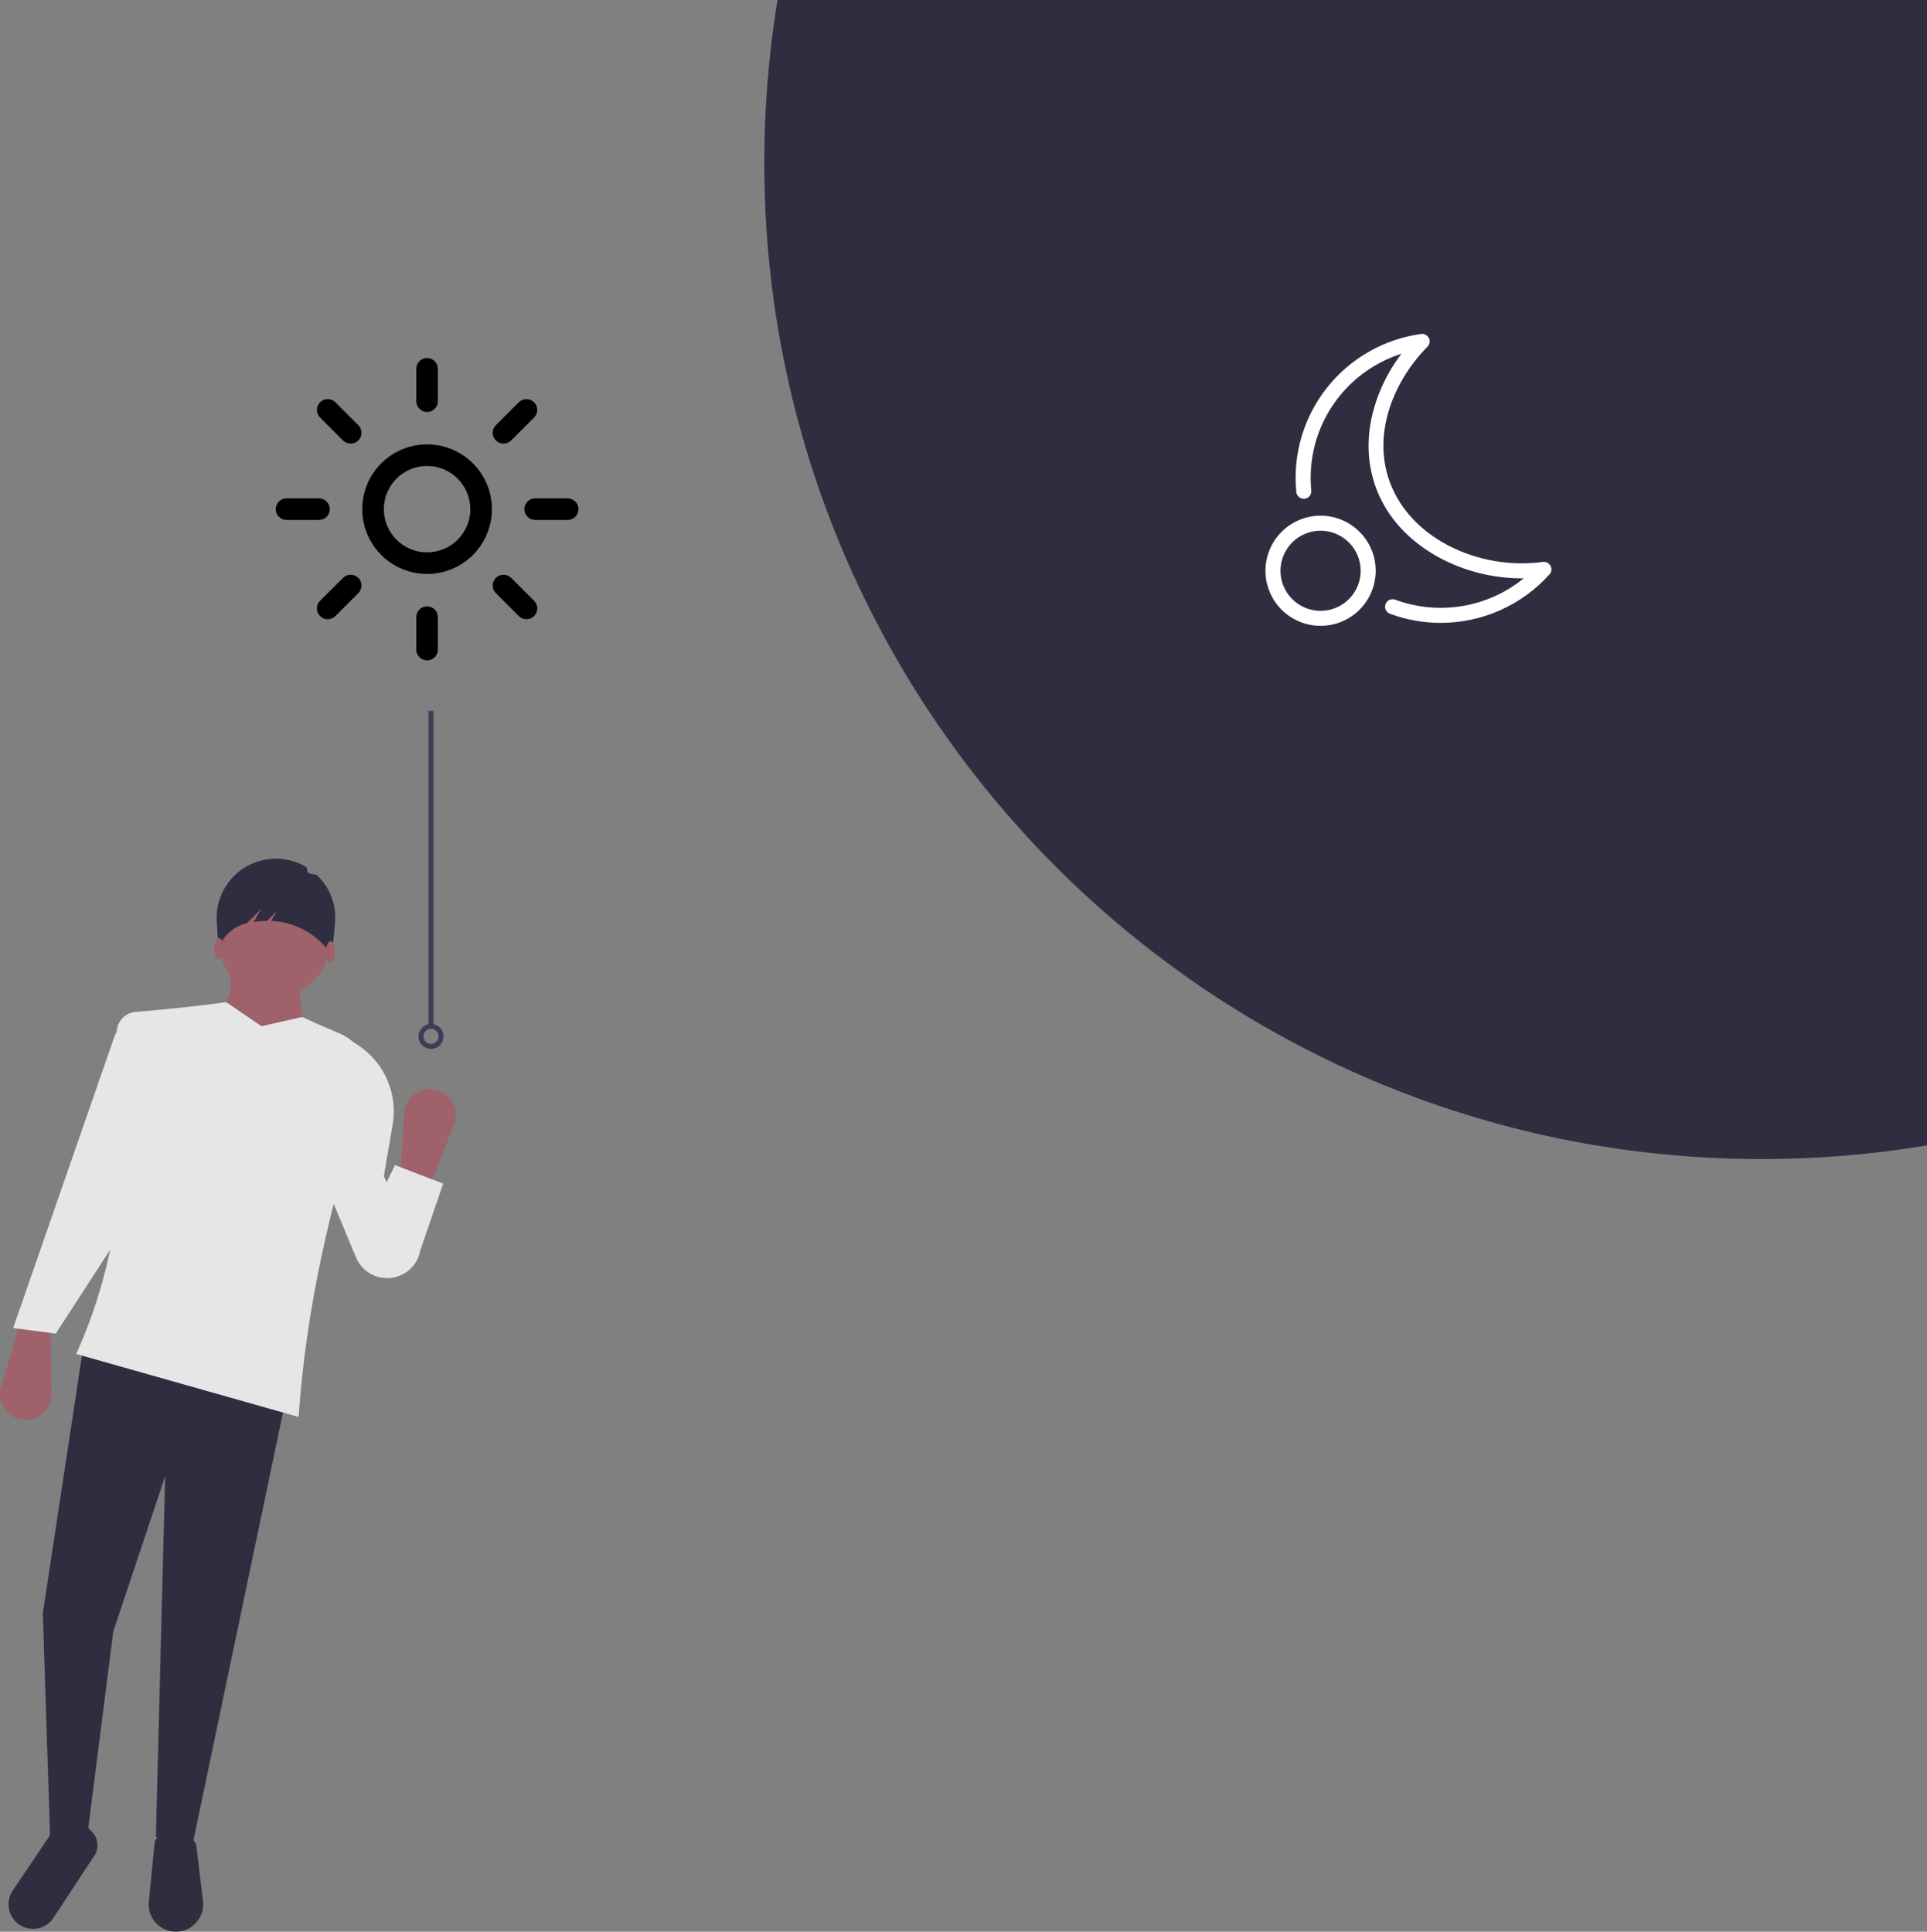 <svg width="379" height="380" viewBox="0 0 379 380" fill="none" xmlns="http://www.w3.org/2000/svg">
<rect x="0" y="0" width="379" height="380" fill="#808080" stroke="none"/>
<g clip-path="url(#clip0)">
<path d="M379 0H152.924C151.187 10.582 150.316 21.287 150.319 32.01C150.319 140.257 238.14 228.009 346.472 228.009C357.37 228.013 368.25 227.115 379 225.325V0Z" fill="#2F2E41"/>
<path d="M283.313 122.528C279.92 122.531 276.554 121.924 273.376 120.736C273.194 120.668 273.027 120.565 272.885 120.433C272.744 120.3 272.629 120.141 272.549 119.965C272.468 119.788 272.424 119.597 272.417 119.403C272.41 119.21 272.442 119.016 272.51 118.835C272.578 118.653 272.682 118.486 272.814 118.345C272.947 118.203 273.106 118.089 273.283 118.008C273.459 117.928 273.65 117.883 273.844 117.877C274.038 117.87 274.232 117.902 274.413 117.97C278.627 119.526 283.173 119.957 287.604 119.22C292.035 118.483 296.197 116.604 299.679 113.769C288.817 113.884 278.193 108.755 272.907 100.525C269.51 95.234 268.399 89.009 269.694 82.521C270.686 77.817 272.722 73.395 275.652 69.581C270.057 71.36 265.243 75.002 262.011 79.9C258.78 84.798 257.328 90.656 257.898 96.494C257.918 96.688 257.899 96.883 257.843 97.069C257.787 97.256 257.695 97.429 257.572 97.579C257.449 97.73 257.297 97.855 257.126 97.947C256.954 98.039 256.766 98.096 256.573 98.115C256.379 98.134 256.184 98.115 255.997 98.059C255.811 98.002 255.638 97.909 255.488 97.786C255.337 97.662 255.213 97.51 255.122 97.339C255.03 97.167 254.974 96.979 254.955 96.786C254.237 89.44 256.39 82.101 260.964 76.306C265.538 70.51 272.178 66.707 279.495 65.693C279.801 65.65 280.112 65.705 280.386 65.848C280.659 65.992 280.881 66.217 281.02 66.493C281.158 66.768 281.207 67.081 281.159 67.385C281.111 67.69 280.969 67.973 280.752 68.192C273.19 75.868 268.601 88.348 275.396 98.929C280.757 107.276 292.292 112.05 303.453 110.541C303.752 110.501 304.057 110.553 304.326 110.691C304.595 110.829 304.815 111.045 304.957 111.312C305.098 111.578 305.155 111.882 305.119 112.182C305.083 112.481 304.956 112.763 304.755 112.988C302.052 115.995 298.746 118.398 295.051 120.042C291.357 121.686 287.357 122.533 283.313 122.528V122.528Z" fill="white"/>
<path d="M259.731 123.115C257.587 123.115 255.49 122.48 253.707 121.289C251.924 120.099 250.534 118.407 249.714 116.427C248.893 114.447 248.678 112.269 249.097 110.167C249.515 108.066 250.548 106.135 252.064 104.62C253.581 103.105 255.513 102.073 257.616 101.655C259.719 101.237 261.899 101.451 263.88 102.271C265.862 103.091 267.555 104.48 268.746 106.262C269.938 108.043 270.574 110.138 270.574 112.281C270.57 115.153 269.427 117.907 267.394 119.938C265.362 121.969 262.606 123.112 259.731 123.115V123.115ZM259.731 104.402C258.171 104.402 256.647 104.864 255.35 105.729C254.053 106.595 253.043 107.826 252.446 109.266C251.849 110.705 251.693 112.29 251.997 113.818C252.301 115.347 253.052 116.75 254.155 117.852C255.258 118.954 256.663 119.705 258.193 120.009C259.722 120.313 261.308 120.157 262.749 119.56C264.19 118.964 265.421 117.954 266.288 116.658C267.154 115.363 267.617 113.839 267.617 112.281C267.614 110.192 266.783 108.189 265.304 106.712C263.826 105.235 261.822 104.404 259.731 104.402V104.402Z" fill="white"/>
<path d="M4.283 279.263C3.571 279.152 2.891 278.89 2.288 278.495C1.685 278.1 1.173 277.581 0.787 276.973C0.402 276.364 0.15 275.68 0.05 274.967C-0.05 274.254 0.003 273.527 0.207 272.836L4.045 259.795L9.878 260.888L10.128 274.168C10.142 274.907 9.994 275.639 9.695 276.315C9.395 276.99 8.951 277.591 8.394 278.077C7.837 278.563 7.18 278.92 6.47 279.125C5.76 279.33 5.014 279.377 4.283 279.263V279.263Z" fill="#9F616A"/>
<path d="M37.947 362.516L30.657 361.423L32.479 290.393L22.272 320.99L16.804 363.973L9.878 362.152L8.419 317.348L16.439 264.531L56.539 273.637L37.947 362.516Z" fill="#2F2E41"/>
<path d="M34.6 380C33.179 380 31.816 379.436 30.811 378.432C29.806 377.428 29.241 376.066 29.241 374.646C29.241 374.471 29.25 374.296 29.267 374.121L30.399 362.62C30.427 362.345 30.521 362.081 30.674 361.851C30.828 361.622 31.035 361.433 31.278 361.301C33.428 360.143 35.638 360.424 37.9 361.936C38.1 362.071 38.269 362.248 38.395 362.454C38.521 362.661 38.601 362.892 38.629 363.132L39.921 374.015C40.011 374.766 39.94 375.527 39.713 376.249C39.486 376.971 39.109 377.636 38.606 378.202C38.103 378.767 37.487 379.22 36.796 379.53C36.105 379.84 35.357 380 34.6 380H34.6Z" fill="#2F2E41"/>
<path d="M4.84 379.144C4.153 378.892 3.532 378.488 3.025 377.961C2.517 377.434 2.136 376.799 1.91 376.103C1.685 375.408 1.62 374.67 1.722 373.946C1.823 373.222 2.088 372.53 2.497 371.923L10.274 360.372C13.078 358.362 14.768 359.341 15.426 363.097L16.998 359.161L18.183 360.452C18.784 361.107 19.134 361.954 19.17 362.842C19.207 363.73 18.928 364.603 18.382 365.305L10.316 377.572C9.688 378.381 8.819 378.969 7.835 379.251C6.85 379.534 5.802 379.496 4.84 379.144V379.144Z" fill="#2F2E41"/>
<path d="M53.987 196.051C60.027 196.051 64.924 191.158 64.924 185.123C64.924 179.088 60.027 174.195 53.987 174.195C47.947 174.195 43.051 179.088 43.051 185.123C43.051 191.158 47.947 196.051 53.987 196.051Z" fill="#9F616A"/>
<path d="M60.914 205.157L42.322 201.514C44.717 196.411 46.634 194.684 44.509 189.13H59.455C58.137 194.883 59.411 200.283 60.914 205.157Z" fill="#9F616A"/>
<path d="M58.726 278.737L14.981 266.352C23.744 247.082 25.579 225.926 22.981 203.561C22.919 203.034 22.962 202.499 23.107 201.988C23.252 201.476 23.497 200.999 23.826 200.582C24.156 200.165 24.565 199.817 25.029 199.558C25.494 199.299 26.005 199.134 26.533 199.072C26.582 199.066 26.631 199.062 26.681 199.058C32.387 198.588 38.336 197.985 44.509 197.143L51.435 201.879L59.455 200.057C62.029 201.304 64.621 202.34 66.96 203.374C69.093 204.318 70.797 206.023 71.74 208.154C72.683 210.286 72.798 212.693 72.061 214.904C64.934 236.413 60.162 257.719 58.726 278.737Z" fill="#E6E6E6"/>
<path d="M10.971 262.345L2.587 261.252L22.45 204.066C23.46 201.157 25.966 199.582 29.016 199.147L31.933 199.511L29.745 233.387L10.971 262.345Z" fill="#E6E6E6"/>
<path d="M76.65 251.413C75.254 251.52 73.859 251.184 72.666 250.453C71.472 249.721 70.54 248.632 70.003 247.339L62.007 228.105L68.569 204.428L70.304 205.531C70.471 205.638 70.636 205.747 70.798 205.858C73.234 207.563 75.131 209.927 76.266 212.673C77.401 215.419 77.728 218.432 77.207 221.356L75.495 231.383L82.555 246.528C82.196 247.852 81.435 249.032 80.378 249.907C79.321 250.782 78.018 251.308 76.65 251.413V251.413Z" fill="#E6E6E6"/>
<path d="M54.828 168.927C56.697 169.013 58.517 169.548 60.134 170.488C60.506 170.704 60.334 171.484 60.678 171.738C61.111 172.059 62.05 171.864 62.434 172.239C63.671 173.446 64.624 174.913 65.222 176.534C65.821 178.155 66.051 179.888 65.895 181.609L65.284 187.672L63.845 186.099C61.264 183.239 57.68 181.481 53.837 181.189C53.674 181.178 53.511 181.169 53.347 181.163L54.454 179.227L52.529 181.15C51.651 181.159 50.775 181.231 49.907 181.363L51.38 178.788L48.554 181.611L48.554 181.612C47.398 181.866 46.318 182.387 45.401 183.135C44.484 183.882 43.755 184.834 43.274 185.914L42.96 186.609L42.609 180.826C42.541 177.734 43.706 174.743 45.846 172.51C47.986 170.276 50.926 168.984 54.02 168.917C54.289 168.911 54.559 168.914 54.828 168.927Z" fill="#2F2E41"/>
<path d="M64.995 189.32C65.48 189.32 65.873 188.387 65.873 187.236C65.873 186.084 65.48 185.151 64.995 185.151C64.51 185.151 64.117 186.084 64.117 187.236C64.117 188.387 64.51 189.32 64.995 189.32Z" fill="#9F616A"/>
<path d="M43.035 188.662C43.52 188.662 43.913 187.729 43.913 186.577C43.913 185.426 43.52 184.493 43.035 184.493C42.55 184.493 42.157 185.426 42.157 186.577C42.157 187.729 42.55 188.662 43.035 188.662Z" fill="#9F616A"/>
<path d="M85.772 214.426C86.472 214.598 87.128 214.916 87.695 215.361C88.262 215.806 88.728 216.366 89.061 217.006C89.393 217.645 89.586 218.347 89.625 219.066C89.664 219.786 89.549 220.505 89.288 221.177L84.356 233.844L78.637 232.261L79.515 219.007C79.564 218.27 79.773 217.553 80.129 216.906C80.485 216.258 80.979 215.696 81.575 215.26C82.171 214.823 82.856 214.522 83.581 214.379C84.306 214.235 85.054 214.251 85.772 214.426H85.772Z" fill="#9F616A"/>
<path d="M79.141 250.689L70.027 244.861L77.683 229.198L87.16 232.84L82.422 246.682L79.141 250.689Z" fill="#E6E6E6"/>
<path d="M85.263 201.466V139.859H84.278V201.466C83.679 201.588 83.147 201.928 82.786 202.419C82.424 202.911 82.257 203.519 82.319 204.126C82.38 204.733 82.665 205.296 83.118 205.705C83.571 206.114 84.16 206.341 84.77 206.341C85.381 206.341 85.97 206.114 86.423 205.705C86.876 205.296 87.161 204.733 87.222 204.126C87.284 203.519 87.117 202.911 86.755 202.419C86.393 201.928 85.862 201.588 85.263 201.466V201.466ZM84.77 205.356C84.478 205.356 84.192 205.269 83.949 205.107C83.706 204.944 83.516 204.714 83.404 204.444C83.293 204.174 83.263 203.877 83.32 203.59C83.377 203.304 83.518 203.04 83.725 202.834C83.932 202.627 84.195 202.486 84.482 202.429C84.769 202.372 85.066 202.402 85.336 202.514C85.606 202.625 85.837 202.815 86 203.058C86.162 203.301 86.249 203.586 86.249 203.878C86.249 204.27 86.093 204.646 85.815 204.923C85.538 205.2 85.162 205.355 84.77 205.356V205.356Z" fill="#3F3D56"/>
<path d="M83.998 81.044C83.434 81.044 82.894 80.82 82.495 80.421C82.096 80.023 81.872 79.483 81.872 78.919V72.546C81.873 71.983 82.097 71.444 82.496 71.046C82.894 70.648 83.435 70.425 83.998 70.425C84.561 70.425 85.102 70.648 85.5 71.046C85.899 71.444 86.123 71.983 86.124 72.546V78.919C86.124 79.198 86.069 79.475 85.962 79.732C85.856 79.99 85.699 80.224 85.501 80.421C85.304 80.619 85.07 80.775 84.812 80.882C84.554 80.989 84.277 81.044 83.998 81.044V81.044Z" fill="black"/>
<path d="M83.998 129.905C83.719 129.905 83.442 129.85 83.184 129.743C82.927 129.636 82.692 129.48 82.495 129.283C82.297 129.085 82.141 128.851 82.034 128.593C81.927 128.336 81.872 128.059 81.872 127.78V121.407C81.872 121.128 81.926 120.851 82.033 120.593C82.14 120.335 82.296 120.101 82.494 119.903C82.691 119.705 82.926 119.549 83.184 119.442C83.442 119.335 83.719 119.28 83.998 119.28C84.278 119.28 84.554 119.335 84.812 119.442C85.071 119.549 85.305 119.705 85.503 119.903C85.7 120.101 85.857 120.335 85.963 120.593C86.07 120.851 86.125 121.128 86.124 121.407V127.78C86.124 128.059 86.069 128.336 85.962 128.593C85.856 128.851 85.699 129.085 85.501 129.283C85.304 129.48 85.07 129.636 84.812 129.743C84.554 129.85 84.277 129.905 83.998 129.905V129.905Z" fill="black"/>
<path d="M99.032 87.266C98.612 87.266 98.201 87.141 97.851 86.907C97.501 86.674 97.229 86.342 97.068 85.954C96.907 85.566 96.865 85.139 96.947 84.727C97.029 84.315 97.231 83.936 97.529 83.639L102.039 79.133C102.437 78.735 102.978 78.511 103.542 78.511C104.105 78.511 104.646 78.735 105.045 79.133C105.443 79.532 105.667 80.072 105.667 80.635C105.667 81.198 105.444 81.739 105.045 82.137L100.535 86.643C100.338 86.841 100.104 86.998 99.846 87.104C99.588 87.211 99.311 87.266 99.032 87.266V87.266Z" fill="black"/>
<path d="M64.454 121.816C64.034 121.816 63.623 121.692 63.273 121.458C62.924 121.225 62.651 120.893 62.49 120.505C62.329 120.117 62.287 119.689 62.369 119.277C62.451 118.865 62.654 118.487 62.951 118.19L67.461 113.683C67.859 113.285 68.4 113.061 68.964 113.061C69.528 113.061 70.069 113.285 70.468 113.683C70.866 114.082 71.09 114.622 71.09 115.185C71.09 115.749 70.866 116.289 70.468 116.687L65.958 121.194C65.76 121.391 65.526 121.548 65.268 121.655C65.01 121.762 64.734 121.816 64.454 121.816V121.816Z" fill="black"/>
<path d="M111.637 102.288H105.259C104.695 102.287 104.156 102.063 103.757 101.664C103.359 101.266 103.136 100.726 103.136 100.163C103.136 99.6 103.359 99.061 103.757 98.662C104.156 98.264 104.695 98.04 105.259 98.039H111.637C111.916 98.038 112.193 98.093 112.452 98.2C112.71 98.306 112.945 98.463 113.142 98.66C113.34 98.857 113.497 99.092 113.604 99.35C113.711 99.608 113.766 99.884 113.766 100.163C113.766 100.443 113.711 100.719 113.604 100.977C113.497 101.235 113.34 101.469 113.142 101.667C112.945 101.864 112.71 102.02 112.452 102.127C112.193 102.233 111.916 102.288 111.637 102.288V102.288Z" fill="black"/>
<path d="M62.737 102.288H56.359C56.08 102.288 55.803 102.233 55.545 102.127C55.286 102.02 55.052 101.864 54.854 101.667C54.656 101.469 54.499 101.235 54.392 100.977C54.285 100.719 54.23 100.443 54.23 100.163C54.23 99.884 54.285 99.608 54.392 99.35C54.499 99.092 54.656 98.857 54.854 98.66C55.052 98.463 55.286 98.306 55.545 98.2C55.803 98.093 56.08 98.038 56.359 98.039H62.737C63.301 98.04 63.841 98.264 64.239 98.662C64.637 99.061 64.86 99.6 64.86 100.163C64.86 100.726 64.637 101.266 64.239 101.664C63.841 102.063 63.301 102.287 62.737 102.288H62.737Z" fill="black"/>
<path d="M103.542 121.816C103.263 121.816 102.986 121.762 102.728 121.655C102.47 121.548 102.236 121.391 102.039 121.194L97.529 116.687C97.331 116.49 97.174 116.256 97.067 115.998C96.96 115.74 96.904 115.464 96.904 115.185C96.904 114.906 96.959 114.629 97.066 114.371C97.173 114.113 97.329 113.879 97.527 113.682C97.725 113.484 97.959 113.328 98.217 113.221C98.475 113.114 98.752 113.059 99.031 113.059C99.311 113.059 99.588 113.115 99.846 113.222C100.104 113.329 100.338 113.486 100.535 113.683L105.045 118.19C105.343 118.487 105.545 118.865 105.627 119.277C105.709 119.689 105.667 120.117 105.506 120.505C105.345 120.893 105.073 121.225 104.723 121.458C104.373 121.692 103.962 121.816 103.542 121.816V121.816Z" fill="black"/>
<path d="M68.964 87.266C68.685 87.266 68.408 87.211 68.15 87.104C67.892 86.998 67.658 86.841 67.461 86.643L62.951 82.137C62.754 81.94 62.597 81.706 62.49 81.448C62.383 81.19 62.328 80.914 62.328 80.635C62.328 80.356 62.383 80.08 62.49 79.822C62.597 79.564 62.754 79.33 62.951 79.133C63.148 78.935 63.383 78.779 63.641 78.672C63.899 78.565 64.175 78.51 64.454 78.51C64.734 78.51 65.01 78.565 65.268 78.672C65.526 78.779 65.76 78.935 65.958 79.133L70.468 83.639C70.765 83.936 70.967 84.315 71.049 84.727C71.131 85.139 71.089 85.566 70.928 85.954C70.767 86.342 70.495 86.674 70.145 86.907C69.796 87.141 69.385 87.266 68.964 87.266V87.266Z" fill="black"/>
<path d="M83.998 112.91C81.475 112.91 79.009 112.162 76.911 110.761C74.813 109.361 73.178 107.37 72.213 105.041C71.247 102.712 70.995 100.149 71.487 97.677C71.979 95.204 73.194 92.933 74.978 91.15C76.762 89.368 79.035 88.154 81.51 87.662C83.984 87.17 86.549 87.422 88.88 88.387C91.211 89.352 93.203 90.986 94.605 93.082C96.006 95.178 96.754 97.642 96.754 100.163C96.751 103.543 95.405 106.783 93.014 109.172C90.623 111.562 87.38 112.906 83.998 112.91V112.91ZM83.998 91.666C82.316 91.666 80.672 92.164 79.273 93.098C77.875 94.031 76.785 95.359 76.141 96.911C75.498 98.464 75.329 100.173 75.657 101.821C75.985 103.469 76.795 104.984 77.985 106.172C79.174 107.36 80.689 108.17 82.339 108.498C83.989 108.825 85.699 108.657 87.252 108.014C88.806 107.371 90.135 106.282 91.069 104.884C92.004 103.487 92.502 101.844 92.502 100.163C92.5 97.91 91.603 95.75 90.009 94.157C88.414 92.564 86.253 91.668 83.998 91.666V91.666Z" fill="black"/>
</g>
<defs>
<clipPath id="clip0">
<rect width="379" height="380" fill="white"/>
</clipPath>
</defs>
</svg>
